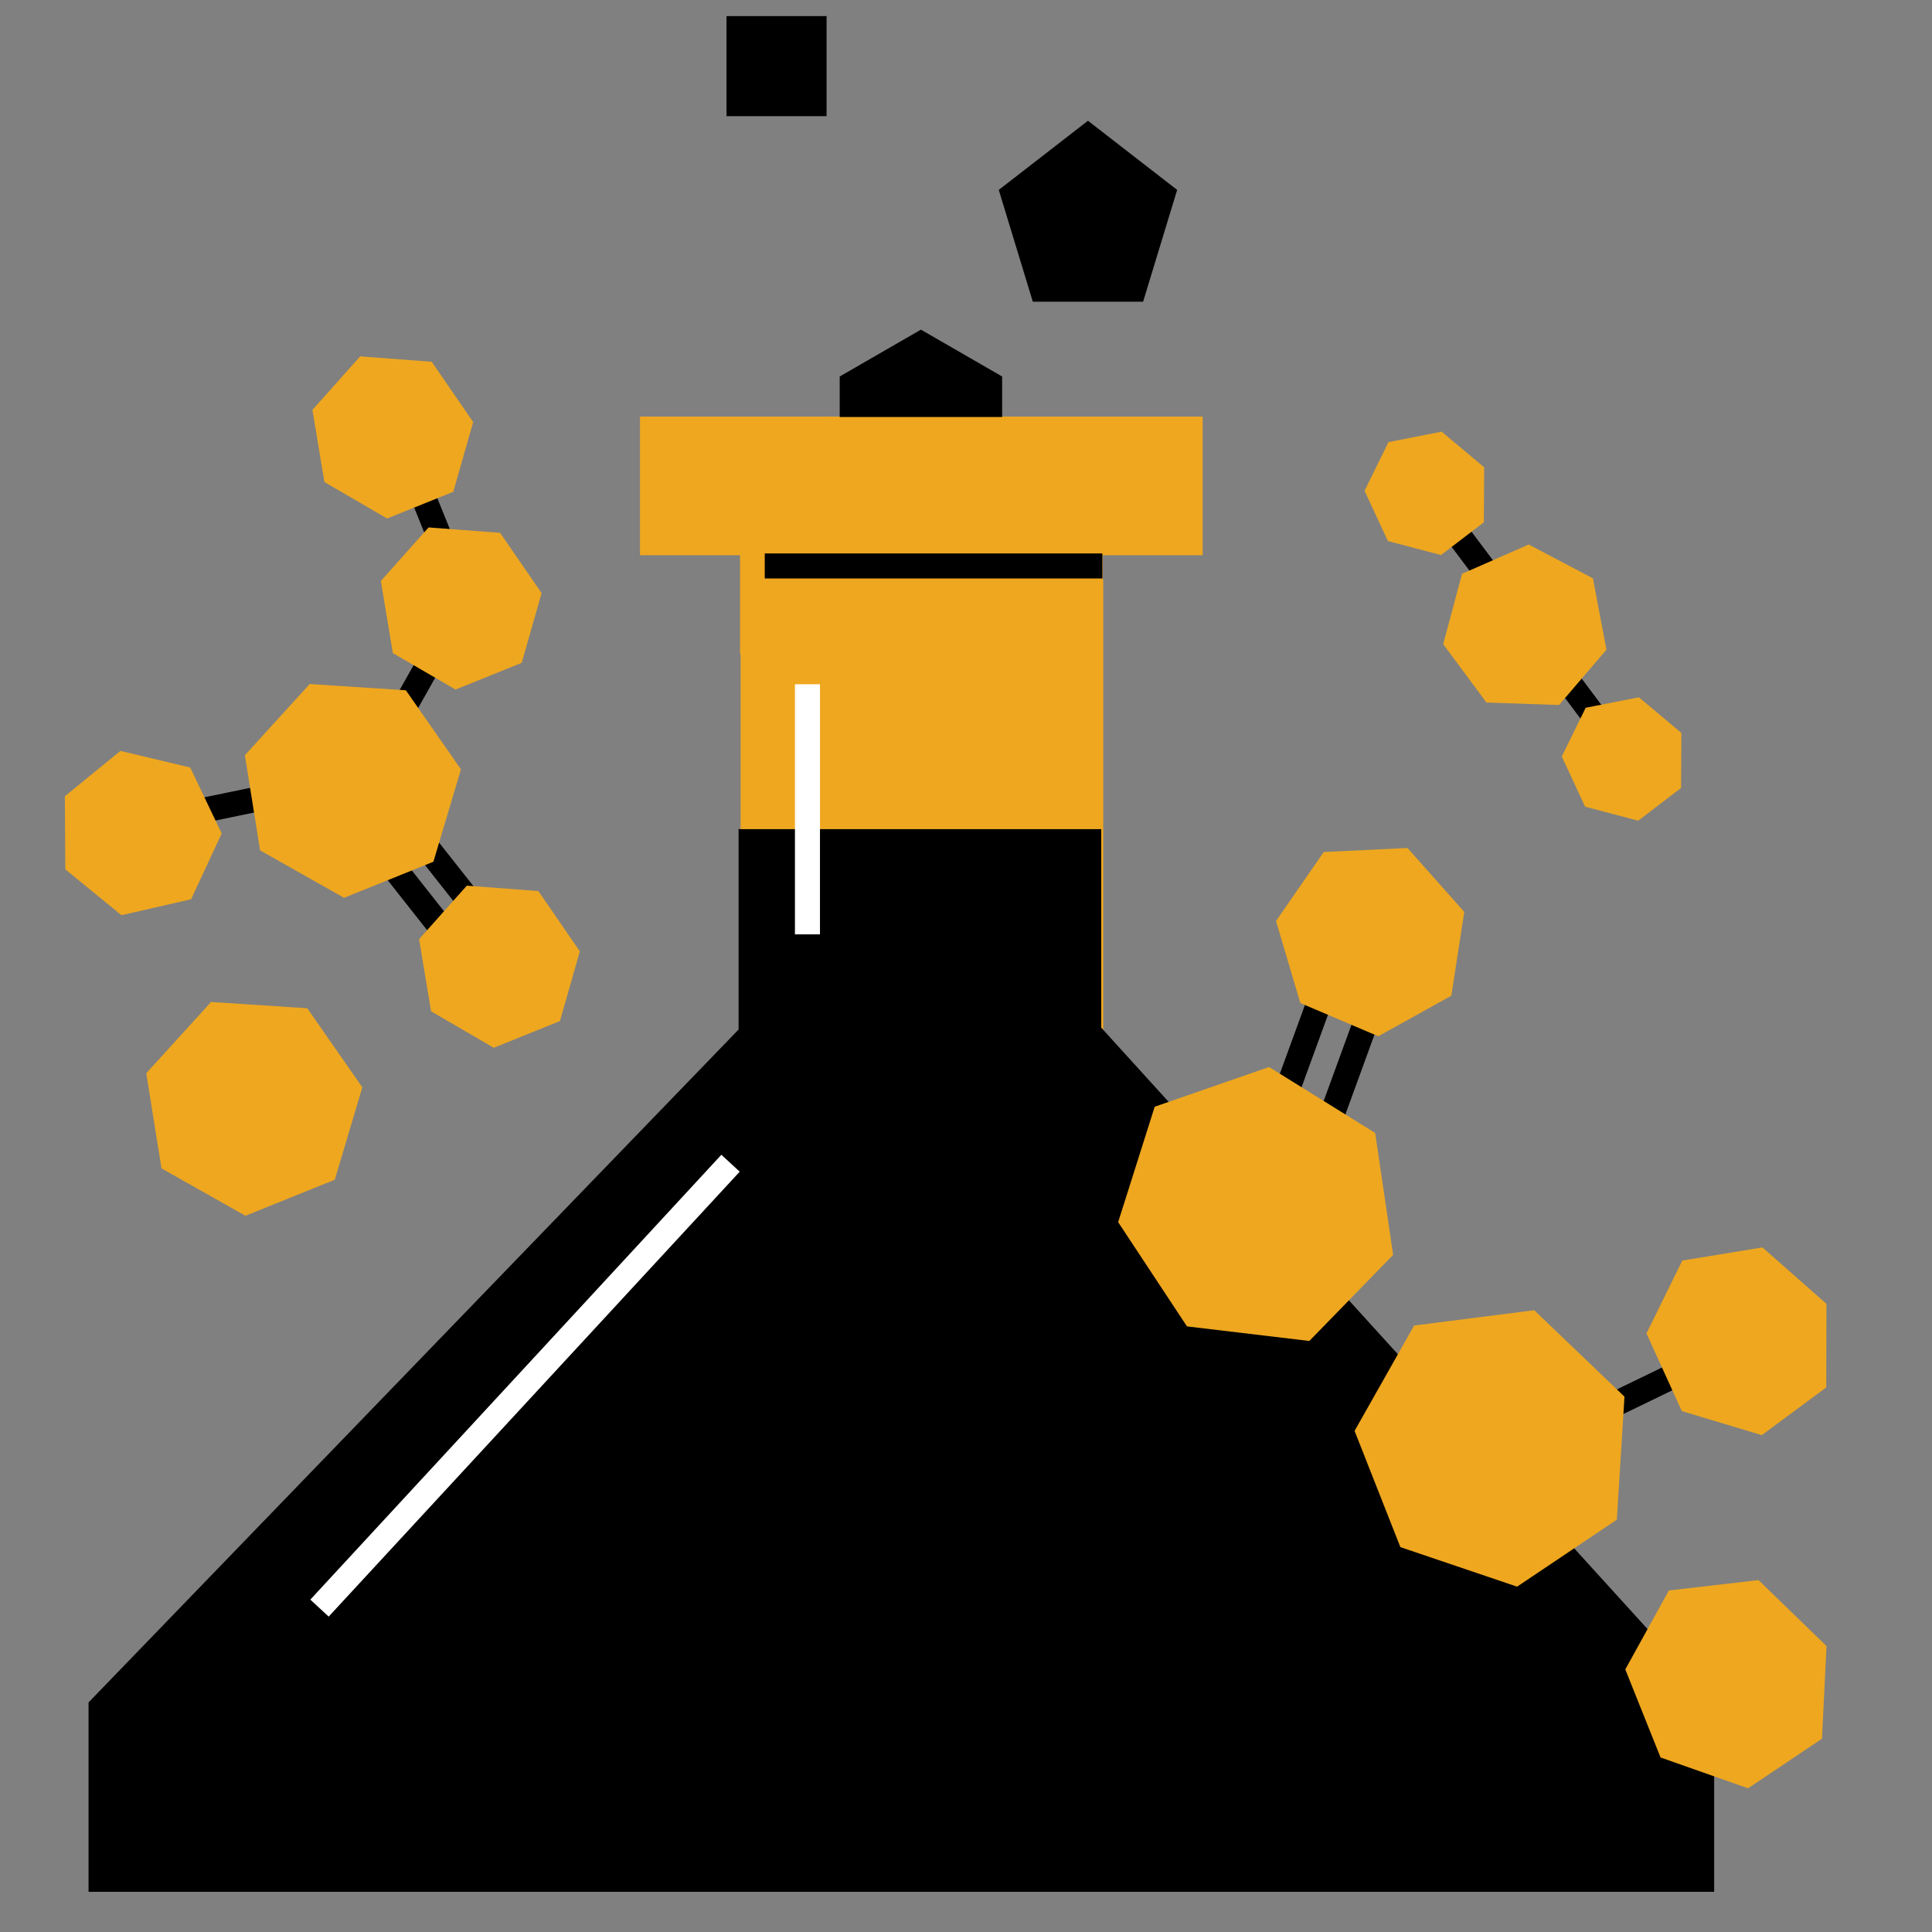 <svg width="72" height="72" viewBox="0 0 24 24" fill="none" xmlns="http://www.w3.org/2000/svg">
<rect x="0" y="0" width="24" height="24" fill="#808080" stroke="none"/>
<path d="M5.946 7.46L5.201 5.614L4.913 5.73L5.602 7.438L4.703 9.036L4.496 9.119L4.193 9.563L1.737 10.07L1.8 10.374L4.379 9.841L4.7 9.372L4.92 9.283L5.946 7.46Z" fill="black"/>
<path d="M17.625 6.25L20.178 9.653L20.426 9.467L17.874 6.064L17.625 6.25Z" fill="black"/>
<path d="M5.786 12.164L4.375 10.375L4.619 10.183L6.03 11.972L5.786 12.164Z" fill="black"/>
<path d="M4.75 10.075L6.161 11.864L6.405 11.672L4.994 9.883L4.75 10.075Z" fill="black"/>
<path d="M16.735 11.952L15.894 14.259L15.606 14.141L16.447 11.835L16.735 11.952Z" fill="black"/>
<path d="M17.329 12.152L16.489 14.459L16.201 14.341L17.042 12.035L17.329 12.152Z" fill="black"/>
<path d="M18.689 18.281L22.07 16.643L21.934 16.363L18.657 17.952L18.274 17.825L18.689 18.281Z" fill="black"/>
<path d="M9.193 6.897V8.126H9.2V10.3H13.68V12.766L13.705 12.794V7.2H13.698L13.699 6.897H14.94V5.175H7.95V6.897H9.193Z" fill="#EEA71F"/>
<path d="M13.68 10.3H9.175V12.789L1.1 21.148V23.501H21.294V21.148L13.68 12.766V10.3Z" fill="black"/>
<path d="M11.44 6.425L12.449 5.842V4.677L11.44 4.095L10.431 4.677V5.842L11.44 6.425Z" fill="black"/>
<path d="M11.44 6.5L12.527 5.879L12.45 5.18H10.275V5.801L11.44 6.5Z" fill="#EEA71F"/>
<path d="M9.025 0.2H10.268V1.443H9.025V0.2Z" fill="black"/>
<path d="M13.515 1.5L14.623 2.359L14.2 3.748H12.83L12.407 2.359L13.515 1.5Z" fill="black"/>
<path fill-rule="evenodd" clip-rule="evenodd" d="M3.855 19.871L8.961 14.345L9.189 14.555L4.083 20.082L3.855 19.871Z" fill="white"/>
<path fill-rule="evenodd" clip-rule="evenodd" d="M13.694 7.186H9.5V6.875H13.694V7.186Z" fill="black"/>
<path d="M4.474 4.427L5.363 4.494L5.878 5.243L5.631 6.109L4.809 6.441L4.03 5.988L3.881 5.092L4.474 4.427Z" fill="#EEA71F"/>
<path d="M17.909 5.362L17.248 5.492L16.951 6.097L17.241 6.721L17.901 6.895L18.433 6.488L18.437 5.805L17.909 5.362Z" fill="#EEA71F"/>
<path d="M18.99 6.764L18.162 7.128L17.928 8.002L18.465 8.727L19.367 8.758L19.956 8.071L19.788 7.184L18.99 6.764Z" fill="#EEA71F"/>
<path d="M19.698 8.792L20.359 8.662L20.887 9.105L20.883 9.788L20.351 10.195L19.691 10.021L19.401 9.397L19.698 8.792Z" fill="#EEA71F"/>
<path d="M5.042 8.575L3.847 8.497L3.042 9.382L3.231 10.564L4.274 11.153L5.384 10.705L5.726 9.557L5.042 8.575Z" fill="#EEA71F"/>
<path d="M2.622 12.447L3.817 12.525L4.501 13.507L4.159 14.655L3.049 15.103L2.006 14.514L1.817 13.332L2.622 12.447Z" fill="#EEA71F"/>
<path d="M6.213 6.619L5.324 6.552L4.731 7.217L4.88 8.113L5.659 8.566L6.481 8.234L6.728 7.368L6.213 6.619Z" fill="#EEA71F"/>
<path d="M2.363 9.534L1.496 9.328L0.806 9.891L0.811 10.799L1.509 11.369L2.374 11.171L2.754 10.354L2.363 9.534Z" fill="#EEA71F"/>
<path d="M5.799 11.002L6.688 11.069L7.203 11.818L6.956 12.684L6.134 13.016L5.355 12.563L5.206 11.667L5.799 11.002Z" fill="#EEA71F"/>
<path d="M21.894 15.496L20.898 15.659L20.453 16.564L20.892 17.529L21.886 17.828L22.686 17.235L22.689 16.197L21.894 15.496Z" fill="#EEA71F"/>
<path d="M20.731 19.758L21.844 19.628L22.69 20.448L22.633 21.599L21.715 22.215L20.628 21.832L20.19 20.738L20.731 19.758Z" fill="#EEA71F"/>
<path d="M15.765 13.255L14.344 13.748L13.89 15.182L14.745 16.477L16.265 16.658L17.306 15.589L17.083 14.074L15.765 13.255Z" fill="#EEA71F"/>
<path d="M17.567 16.466L19.059 16.276L20.18 17.35L20.085 18.878L18.846 19.71L17.396 19.219L16.827 17.775L17.567 16.466Z" fill="#EEA71F"/>
<path d="M17.484 10.534L16.444 10.584L15.851 11.441L16.153 12.46L17.122 12.873L18.029 12.369L18.19 11.328L17.484 10.534Z" fill="#EEA71F"/>
<path fill-rule="evenodd" clip-rule="evenodd" d="M9.875 11.607V8.5H10.186L10.186 11.607H9.875Z" fill="white"/>
</svg>
